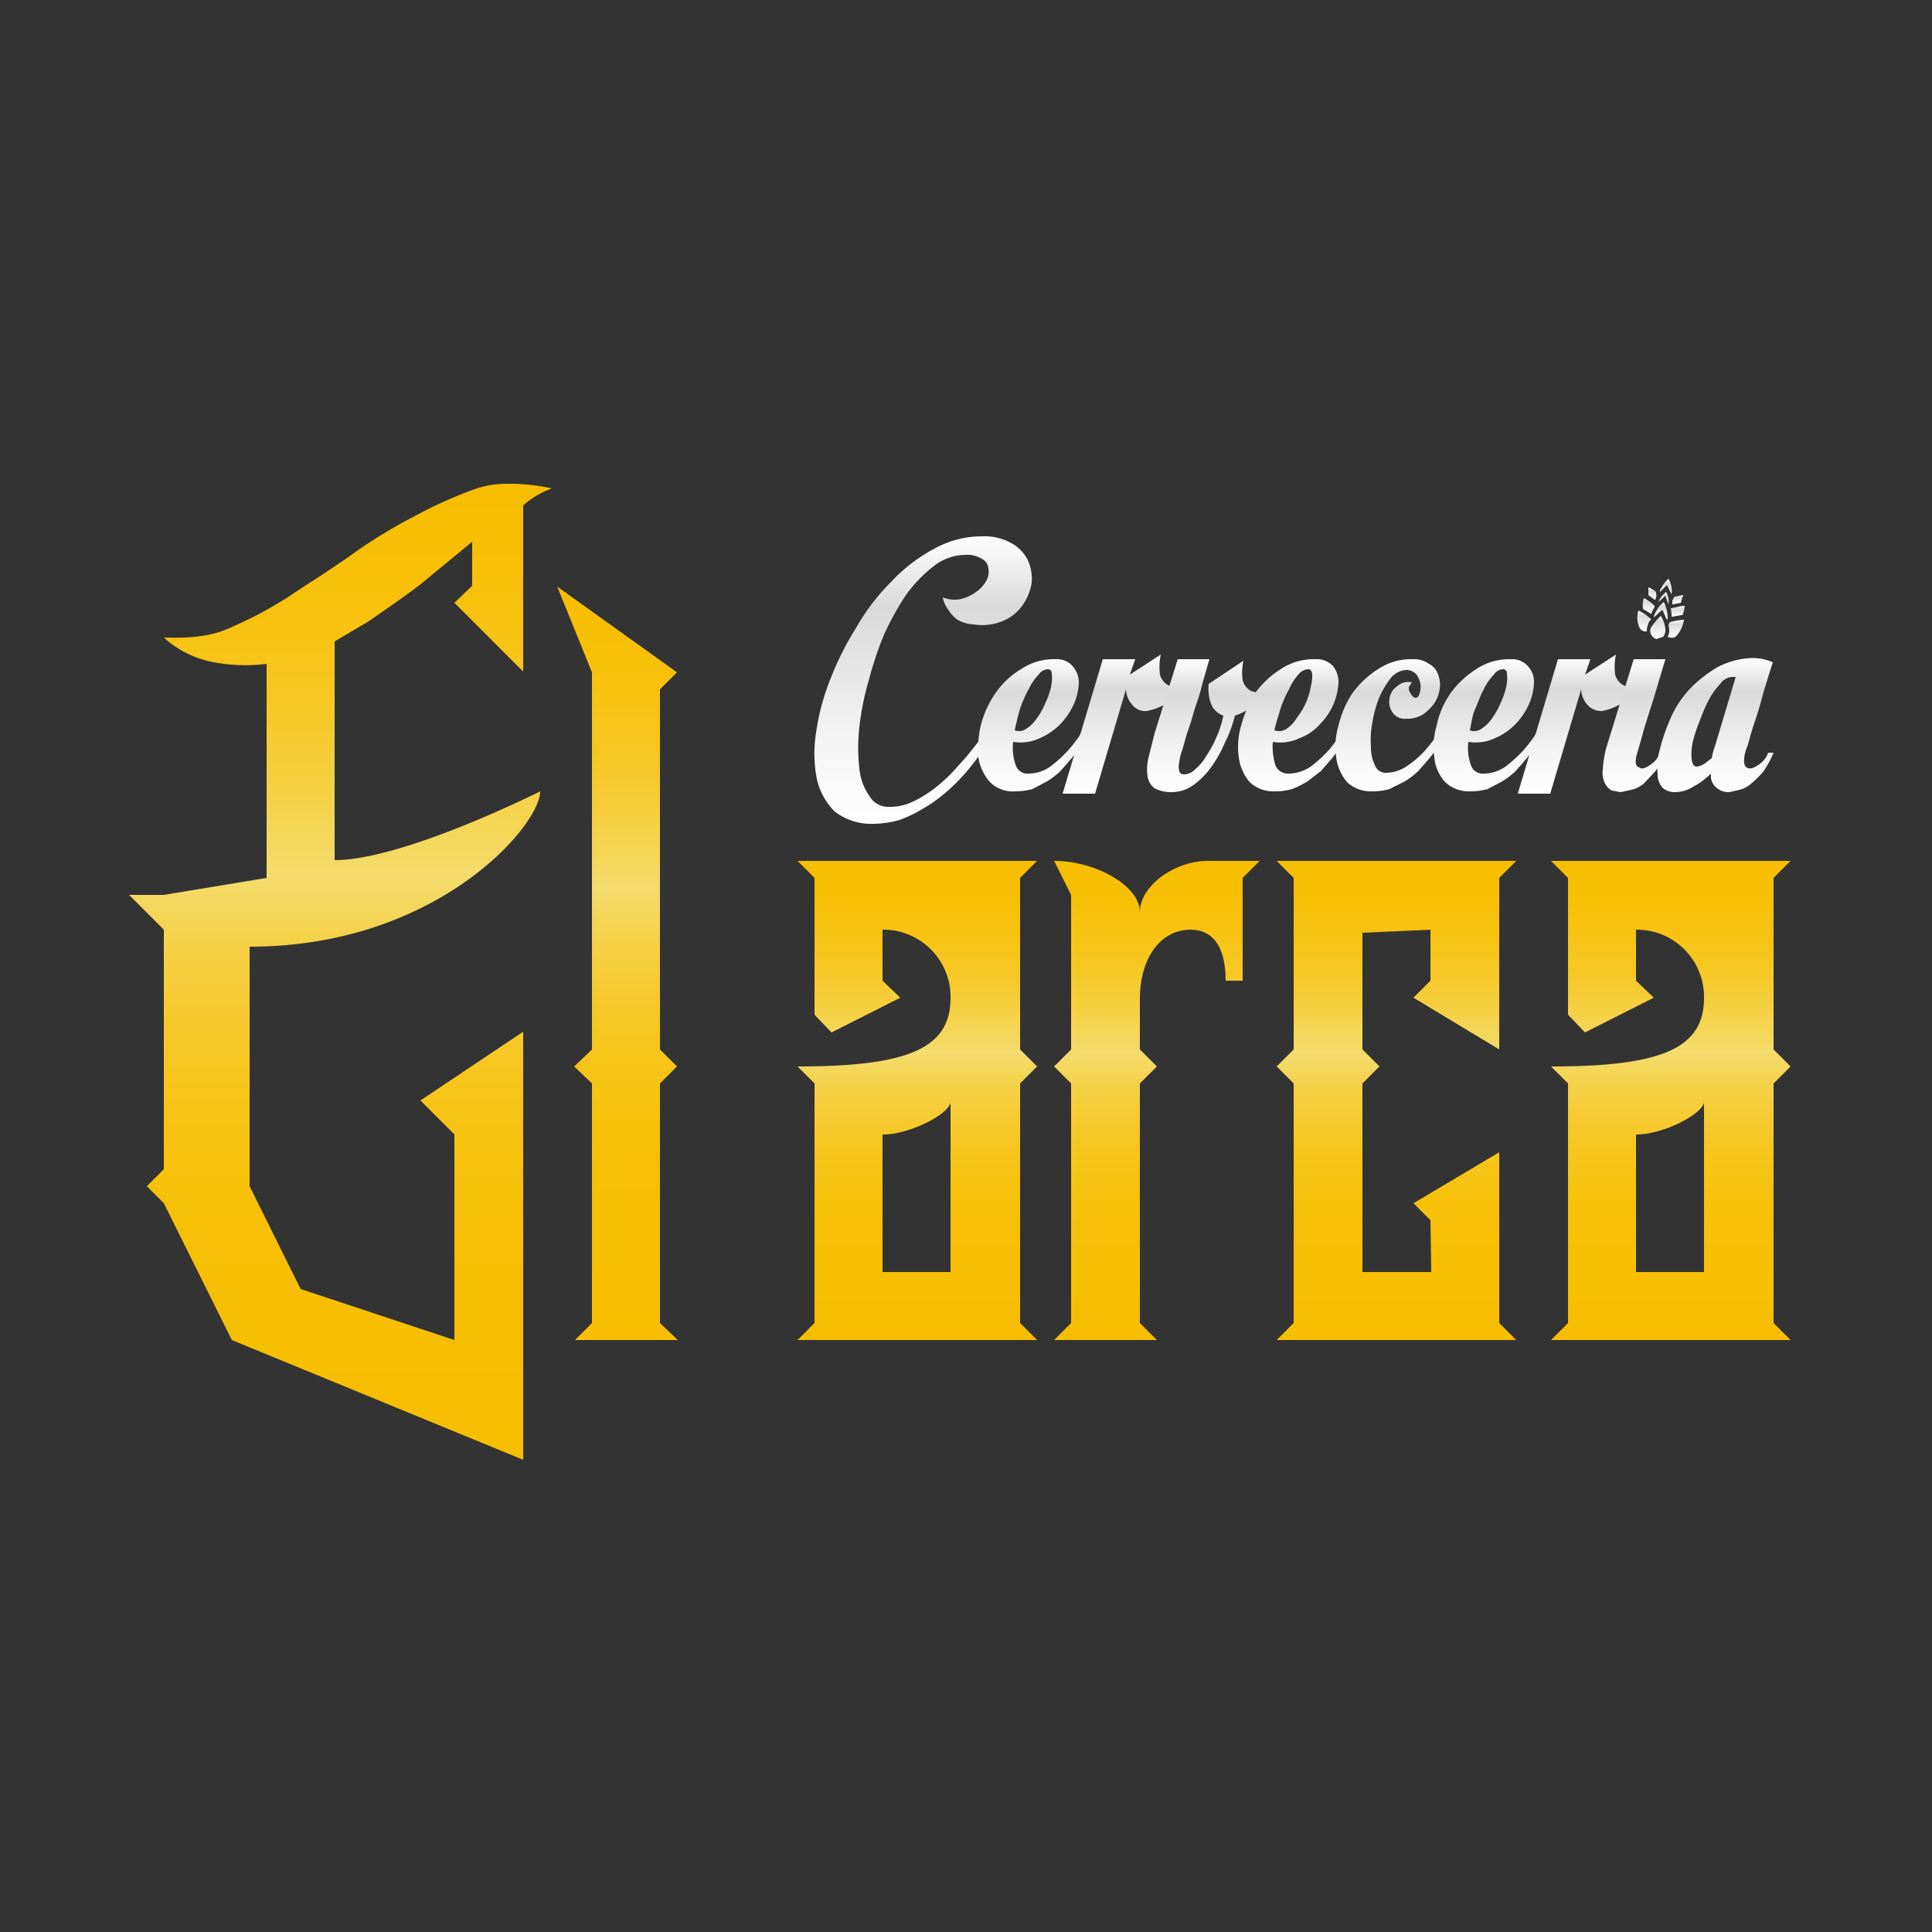 <svg id="a23f40ca-5bc1-4bc2-a355-1643c167fc01" data-name="Capa 1" xmlns="http://www.w3.org/2000/svg" xmlns:xlink="http://www.w3.org/1999/xlink" viewBox="0 0 250 250"><rect x="0" y="0" width="250" height="250" fill="#333333" stroke="none"/><defs><style>.f227de6a-4714-4a6f-b41a-41bbcd77aecf{fill:url(#f58823ff-4261-4f5c-bb31-52ffaaf09441);}.bc3e2687-3772-4894-93e9-a29a696a3661{fill:url(#b70842f9-f063-4092-96bb-bc9a04b7b037);}.ebbcc9e9-9244-4ee9-9a9e-2c9ec2fb26a6{fill:url(#a290bdfc-4e1d-4ece-9c20-cd8a806c9547);}.e2444845-5063-4f4e-bb0f-063c98a98d3b{fill:url(#f9c80252-f3a0-4535-8285-427a66587e28);}.f8def45e-e5dd-46cf-a871-490521ceaafc{fill:url(#ac76db72-4d79-4490-b10d-723df19b63c5);}.e53a677d-cf42-42af-bc7c-ccde0cf4a101{fill:url(#bbd45760-9188-4063-bda1-4d472a17693a);}.aee50a69-c296-4a27-a546-e690e9e04cb1{fill:url(#b00161dd-4773-441e-84c2-daec4b593a6f);}.ba59966e-b432-4b05-85bf-f05151eab715{fill:url(#a62fde8e-13a3-474a-84df-4ce12afaa829);}.fb7e62ac-4aa1-4e31-9a2a-210a8ae678e7{fill:url(#ad9f3a81-7560-4084-ac75-086c6c95fc0d);}.b2e5e978-25d9-4f1d-be84-e7f634e50175{fill:url(#e178b2b7-cb35-499f-be3a-9422e9925110);}.fe7a519f-bbee-4967-b1f9-e71974fd307f{fill:url(#b9adfb90-2eac-40bc-a268-adb22fd29135);}.b1146b41-ae39-4a6b-8536-6b7c3de84402{fill:url(#a91e1fee-d4ac-47bc-8c24-c827ce1a12df);}.b7b1adbe-142a-44bd-9f5c-55684f9905ae{fill:url(#aafa0e0e-1513-4bd1-8340-5b1df4c5a292);}.b12d443d-0a4e-48eb-af9b-6ace6042d4d3{fill:url(#ea00b9a4-4d58-4227-b050-75c378176059);}.b0304901-137e-49d5-8212-1c4c31558de3{fill:url(#e9af08c2-712f-46f0-a390-56136a9956b2);}.edc488e1-01c0-4972-9b23-47e74aebb962{fill:url(#ead6cecd-8e98-4e35-971a-92e5f7c101ab);}.f0be0a40-b897-4e4b-8776-5e3bf0f21cfa{fill:url(#adea1e56-9ecb-432a-b149-47b4cd267887);}.a5f411da-a40d-4903-afc3-ae8401fda4e0{fill:url(#af1a5689-0cd5-4214-9972-3eaf36020fda);}.ab754187-9369-4cd4-a14d-0ba45a3661cf{fill:url(#fdba58f9-b31c-4567-9566-7990f976f800);}.a75265c1-48e2-4091-a300-a96ff58b0bf5{fill:url(#b872961c-2491-4144-b8b2-724d795b9359);}.aa493b2b-2ced-4982-ae16-e32bc688bbc9{fill:url(#e97844cf-1d9e-4f01-a296-8ebf788eb322);}.b137ee20-6990-45c4-a93f-d5fc02bc055a{fill:url(#ba0bd207-526d-49ea-a6a3-0f3fc3cbbc26);}.afcf333c-bdee-45c5-ba66-89d9ed52eddf{fill:url(#e779eda2-a2dd-40f4-8f8b-1c12647f8a0e);}.a723fea3-dc43-44d5-9a74-c6d21789a0ea{fill:url(#aca8adce-4ae8-48ee-9abe-2b09fd60dd9b);}.ae8c94f0-78d0-4e64-aa66-d1ce1741cf98{fill:url(#e5f27cf7-b24b-49b4-8b83-f7c82901490e);}.ee978857-beb4-446b-a6d4-69979ea380c9{fill:url(#f236f3e5-d958-4896-85ca-f06b603a13dd);}</style><linearGradient id="f58823ff-4261-4f5c-bb31-52ffaaf09441" x1="216.17" y1="173.44" x2="216.17" y2="111.39" gradientUnits="userSpaceOnUse"><stop offset="0" stop-color="#f7be00"/><stop offset="0.18" stop-color="#f7bf03"/><stop offset="0.29" stop-color="#f7c10b"/><stop offset="0.38" stop-color="#f6c519"/><stop offset="0.45" stop-color="#f6ca2d"/><stop offset="0.53" stop-color="#f5d148"/><stop offset="0.59" stop-color="#f4da68"/><stop offset="0.6" stop-color="#f4db6c"/><stop offset="0.61" stop-color="#f4da67"/><stop offset="0.69" stop-color="#f5d042"/><stop offset="0.77" stop-color="#f6c825"/><stop offset="0.85" stop-color="#f7c211"/><stop offset="0.93" stop-color="#f7bf04"/><stop offset="1" stop-color="#f7be00"/></linearGradient><linearGradient id="b70842f9-f063-4092-96bb-bc9a04b7b037" x1="118.67" y1="173.44" x2="118.67" y2="111.39" xlink:href="#f58823ff-4261-4f5c-bb31-52ffaaf09441"/><linearGradient id="a290bdfc-4e1d-4ece-9c20-cd8a806c9547" x1="180.71" y1="173.44" x2="180.71" y2="111.39" xlink:href="#f58823ff-4261-4f5c-bb31-52ffaaf09441"/><linearGradient id="f9c80252-f3a0-4535-8285-427a66587e28" x1="149.69" y1="173.43" x2="149.69" y2="111.39" xlink:href="#f58823ff-4261-4f5c-bb31-52ffaaf09441"/><linearGradient id="ac76db72-4d79-4490-b10d-723df19b63c5" x1="79.89" y1="173.43" x2="79.89" y2="75.94" xlink:href="#f58823ff-4261-4f5c-bb31-52ffaaf09441"/><linearGradient id="bbd45760-9188-4063-bda1-4d472a17693a" x1="44.06" y1="188.94" x2="44.06" y2="62.64" xlink:href="#f58823ff-4261-4f5c-bb31-52ffaaf09441"/><linearGradient id="b00161dd-4773-441e-84c2-daec4b593a6f" x1="119.44" y1="106.58" x2="119.44" y2="69.37" gradientUnits="userSpaceOnUse"><stop offset="0" stop-color="#fff"/><stop offset="0.26" stop-color="#f6f6f6"/><stop offset="0.68" stop-color="#dedede"/><stop offset="0.75" stop-color="#d9d9d9"/><stop offset="1" stop-color="#fff"/></linearGradient><linearGradient id="a62fde8e-13a3-474a-84df-4ce12afaa829" x1="133.89" y1="102.43" x2="133.89" y2="85.28" xlink:href="#b00161dd-4773-441e-84c2-daec4b593a6f"/><linearGradient id="ad9f3a81-7560-4084-ac75-086c6c95fc0d" x1="145.57" y1="102.66" x2="145.57" y2="84.74" xlink:href="#b00161dd-4773-441e-84c2-daec4b593a6f"/><linearGradient id="e178b2b7-cb35-499f-be3a-9422e9925110" x1="156.41" y1="102.52" x2="156.41" y2="85.28" xlink:href="#b00161dd-4773-441e-84c2-daec4b593a6f"/><linearGradient id="b9adfb90-2eac-40bc-a268-adb22fd29135" x1="167.55" y1="102.43" x2="167.55" y2="85.28" xlink:href="#b00161dd-4773-441e-84c2-daec4b593a6f"/><linearGradient id="a91e1fee-d4ac-47bc-8c24-c827ce1a12df" x1="180.13" y1="102.43" x2="180.13" y2="85.28" xlink:href="#b00161dd-4773-441e-84c2-daec4b593a6f"/><linearGradient id="aafa0e0e-1513-4bd1-8340-5b1df4c5a292" x1="192.81" y1="102.43" x2="192.81" y2="85.28" xlink:href="#b00161dd-4773-441e-84c2-daec4b593a6f"/><linearGradient id="ea00b9a4-4d58-4227-b050-75c378176059" x1="204.49" y1="102.66" x2="204.49" y2="84.74" xlink:href="#b00161dd-4773-441e-84c2-daec4b593a6f"/><linearGradient id="e9af08c2-712f-46f0-a390-56136a9956b2" x1="211.45" y1="102.52" x2="211.45" y2="85.28" xlink:href="#b00161dd-4773-441e-84c2-daec4b593a6f"/><linearGradient id="ead6cecd-8e98-4e35-971a-92e5f7c101ab" x1="221.93" y1="102.52" x2="221.93" y2="85.16" xlink:href="#b00161dd-4773-441e-84c2-daec4b593a6f"/><linearGradient id="adea1e56-9ecb-432a-b149-47b4cd267887" x1="214.53" y1="82.69" x2="214.53" y2="79.69" xlink:href="#b00161dd-4773-441e-84c2-daec4b593a6f"/><linearGradient id="af1a5689-0cd5-4214-9972-3eaf36020fda" x1="216.85" y1="82.53" x2="216.85" y2="80.23" xlink:href="#b00161dd-4773-441e-84c2-daec4b593a6f"/><linearGradient id="fdba58f9-b31c-4567-9566-7990f976f800" x1="212.75" y1="81.83" x2="212.75" y2="79.03" xlink:href="#b00161dd-4773-441e-84c2-daec4b593a6f"/><linearGradient id="b872961c-2491-4144-b8b2-724d795b9359" x1="217.11" y1="79.95" x2="217.11" y2="78.44" xlink:href="#b00161dd-4773-441e-84c2-daec4b593a6f"/><linearGradient id="e97844cf-1d9e-4f01-a296-8ebf788eb322" x1="213.28" y1="79.39" x2="213.28" y2="77.32" xlink:href="#b00161dd-4773-441e-84c2-daec4b593a6f"/><linearGradient id="ba0bd207-526d-49ea-a6a3-0f3fc3cbbc26" x1="214.91" y1="80.2" x2="214.91" y2="77.94" xlink:href="#b00161dd-4773-441e-84c2-daec4b593a6f"/><linearGradient id="e779eda2-a2dd-40f4-8f8b-1c12647f8a0e" x1="215.55" y1="76.99" x2="215.55" y2="75.04" xlink:href="#b00161dd-4773-441e-84c2-daec4b593a6f"/><linearGradient id="aca8adce-4ae8-48ee-9abe-2b09fd60dd9b" x1="213.81" y1="77.7" x2="213.81" y2="76.1" xlink:href="#b00161dd-4773-441e-84c2-daec4b593a6f"/><linearGradient id="e5f27cf7-b24b-49b4-8b83-f7c82901490e" x1="217.12" y1="78.19" x2="217.12" y2="77" xlink:href="#b00161dd-4773-441e-84c2-daec4b593a6f"/><linearGradient id="f236f3e5-d958-4896-85ca-f06b603a13dd" x1="215.27" y1="78.17" x2="215.27" y2="76.63" xlink:href="#b00161dd-4773-441e-84c2-daec4b593a6f"/></defs><path class="f227de6a-4714-4a6f-b41a-41bbcd77aecf" d="M231.7,138l-2.2-2.2V113.6l2.2-2.2h-31l2.2,2.2v17.7l2.2,2.3,8.9-4.5-2.3-2.2v-6.6a8.7,8.7,0,0,1,8.8,8.8c0,6.5-5.3,8.9-19.8,8.9l2.2,2.2v31l-2.2,2.2h31l-2.2-2.2v-31Zm-20,26.6V146.8h.1c3.2,0,8.2-2.4,8.7-4.1v21.9Z"/><path class="bc3e2687-3772-4894-93e9-a29a696a3661" d="M134.2,138l-2.2-2.2V113.6l2.2-2.2h-31l2.2,2.2v17.7l2.2,2.3,8.9-4.5-2.3-2.2v-6.6a8.7,8.7,0,0,1,8.8,8.8c0,6.5-5.3,8.9-19.8,8.9l2.2,2.2v31l-2.2,2.2h31l-2.2-2.2v-31Zm-20,26.6V146.8h.1c3.2,0,8.2-2.4,8.7-4.1v21.9Z"/><polygon class="ebbcc9e9-9244-4ee9-9a9e-2c9ec2fb26a6" points="194 171.2 196.2 173.4 165.2 173.4 167.4 171.2 167.4 140.2 165.2 138 167.4 135.8 167.4 113.6 165.2 111.4 196.2 111.4 194 113.6 194 135.8 182.9 129.1 185.1 126.9 185.1 120.3 176.3 120.7 176.3 135.8 178.5 138 176.3 140.2 176.3 164.6 185.2 164.6 185.1 157.9 182.9 155.7 194 149.1 194 171.2"/><path class="e2444845-5063-4f4e-bb0f-063c98a98d3b" d="M163,111.4l-2.2,2.2v13.3h-2.2c0-5.2-2.3-6.6-4.5-6.6-4.4,0-6.6,4.4-6.6,8.8v6.7l2.2,2.2-2.2,2.2v31l2.2,2.2H136.4l2.2-2.2v-31l-2.2-2.2,2.2-2.2v-20l-2.2-4.4c5.5,0,11.1,3.3,11.1,6.6,0-3.3,4.4-6.6,8.8-6.6Z"/><polygon class="f8def45e-e5dd-46cf-a871-490521ceaafc" points="74.4 173.4 87.7 173.4 85.4 171.2 85.4 140.2 87.6 138 85.4 135.8 85.4 89.2 87.6 87 72.1 75.9 76.6 87 76.6 135.8 74.3 138 76.6 140.2 76.6 171.2 74.4 173.4"/><path class="e53a677d-cf42-42af-bc7c-ccde0cf4a101" d="M43.3,83l4.4-2.6c1.7-1.2,4.5-3.1,6.6-4.7l6.8-5.6v5.7L58.8,78l8.9,8.9V65.4a11.7,11.7,0,0,1,3.7-2.2,25.7,25.7,0,0,0-5.9-.6,12.6,12.6,0,0,0-3.8.6,55.1,55.1,0,0,0-7.5,3.3,71.4,71.4,0,0,0-7.9,4.7c-2.6,1.9-5.3,3.6-7.9,5.3A50,50,0,0,1,30.3,81c-2.7,1.3-5.1,1.6-9.1,1.5a13.2,13.2,0,0,0,7.1,3.3,21.4,21.4,0,0,0,6.2.1v27.7l-13.3,2.2H16.7l4.5,4.5v31L19,153.5l2.2,2.2L30,173.4l37.7,15.5V133.5l-13.3,8.9,4.4,4.4v26.6l-19.9-6.6-6.6-13.3v-31c24.3,0,37.6-15.7,37.6-20.1,0,0-17.7,8.9-26.6,8.9Z"/><path class="aee50a69-c296-4a27-a546-e690e9e04cb1" d="M124.6,100.4a26.6,26.6,0,0,1-2.4,2.3,18.5,18.5,0,0,1-2.7,1.9,17.7,17.7,0,0,1-3.1,1.5,12.7,12.7,0,0,1-3.4.5,7.7,7.7,0,0,1-5-1.6,8.6,8.6,0,0,1-2.3-4.2,17.1,17.1,0,0,1-.1-6,29.8,29.8,0,0,1,1.8-6.8,39.3,39.3,0,0,1,3.4-6.8,28,28,0,0,1,4.6-6,21.2,21.2,0,0,1,5.5-4.2,12.7,12.7,0,0,1,6.2-1.6,7.1,7.1,0,0,1,3.8.9,4.9,4.9,0,0,1,2.1,2.2,5.8,5.8,0,0,1,.5,2.9,6.9,6.9,0,0,1-1.1,2.8,5.8,5.8,0,0,1-2.5,2.1,7,7,0,0,1-3.9.5,4.7,4.7,0,0,1-2.1-.6,4.9,4.9,0,0,1-1.2-1.3,3.9,3.9,0,0,1-.7-1.6,4,4,0,0,0,2.4.2,5.6,5.6,0,0,0,1.9-.9,4.3,4.3,0,0,0,1.3-1.4,2.4,2.4,0,0,0,.3-1.6,1.5,1.5,0,0,0-.7-1.2,3.7,3.7,0,0,0-2.3-.6,6.7,6.7,0,0,0-4,1.4,18.1,18.1,0,0,0-3.6,3.7,36.9,36.9,0,0,0-2.9,5.2,46.9,46.9,0,0,0-2,6,35.4,35.4,0,0,0-1.2,6,23.4,23.4,0,0,0,0,5.3,7.3,7.3,0,0,0,1.3,3.6,2.8,2.8,0,0,0,2.6,1.4,6.7,6.7,0,0,0,2.4-.4,12.7,12.7,0,0,0,2.3-1.2,14.6,14.6,0,0,0,2.1-1.6,17,17,0,0,0,1.9-1.9,34.7,34.7,0,0,0,4-5.1H129A36.2,36.2,0,0,1,124.6,100.4Z"/><path class="ba59966e-b432-4b05-85bf-f05151eab715" d="M136.6,85.3a2.7,2.7,0,0,1,2.2.9,3.3,3.3,0,0,1,.8,2.1A7.4,7.4,0,0,1,139,91a9,9,0,0,1-1.7,2.6,8.3,8.3,0,0,1-2.7,1.9,5.9,5.9,0,0,1-3.5.5,6.5,6.5,0,0,0,.3,2.9,1.6,1.6,0,0,0,1.7,1.2,4.9,4.9,0,0,0,2.8-.9,17,17,0,0,0,2.4-2.2,18.9,18.9,0,0,0,2.2-3.1h.7a16.4,16.4,0,0,1-2.6,4.3l-1.4,1.6a10.9,10.9,0,0,1-1.7,1.3l-1.9,1a8.3,8.3,0,0,1-2.2.3,4.2,4.2,0,0,1-3.3-1.2,6.3,6.3,0,0,1-1.5-3.2,14.4,14.4,0,0,1,.3-4.1,13.3,13.3,0,0,1,1.9-4.2,10.9,10.9,0,0,1,3.3-3.1A7.7,7.7,0,0,1,136.6,85.3Zm-1,1.3a1.5,1.5,0,0,0-1.2.7,7,7,0,0,0-1.3,1.9,14.5,14.5,0,0,0-1.1,2.5c-.3,1-.5,1.9-.7,2.8a1.6,1.6,0,0,0,1.5-.2,4.7,4.7,0,0,0,1.4-1.4,9.5,9.5,0,0,0,1.1-2,9.6,9.6,0,0,0,.7-2,5.1,5.1,0,0,0,.1-1.7C136.1,86.8,135.9,86.6,135.6,86.6Z"/><path class="fb7e62ac-4aa1-4e31-9a2a-210a8ae678e7" d="M146.9,85.3l-.7,2,4-2.6a7.9,7.9,0,0,0-.1,2.6,2.3,2.3,0,0,0,.8,1.2,2,2,0,0,0,1.3.4l1.4-.4a16.3,16.3,0,0,1-2.8,2.6,7.2,7.2,0,0,1-2.4.9,2.1,2.1,0,0,1-1.8-.7,3.2,3.2,0,0,1-.9-2.1l-4,13.5h-4.2l5.2-17.4Z"/><path class="b2e5e978-25d9-4f1d-be84-e7f634e50175" d="M160.9,85.5a7.3,7.3,0,0,0-.1,2.5,2.2,2.2,0,0,0,.9,1.3,2.5,2.5,0,0,0,1.3.3l1.4-.4a12.8,12.8,0,0,1-2.4,2.3,9,9,0,0,1-2.2,1.1,16.6,16.6,0,0,1-1.3,3.5,16.5,16.5,0,0,1-1.8,3.2,10,10,0,0,1-2.3,2.3,4.8,4.8,0,0,1-2.7.9,4.6,4.6,0,0,1-2.3-.5,2.4,2.4,0,0,1-.9-1.5,6.6,6.6,0,0,1,.1-2.4l.8-3.2,3-9.6h4.1c-.4,1.4-.8,2.7-1.1,3.9s-.7,2.1-1,3.2-.6,1.9-.8,2.5L153,97a6.2,6.2,0,0,0-.4,1.6,2.4,2.4,0,0,0,0,1.2c.1.3.3.4.7.4a2.1,2.1,0,0,0,1.4-.7,6.1,6.1,0,0,0,1.4-1.7,13.6,13.6,0,0,0,1.3-2.4,13.1,13.1,0,0,0,.9-2.8,2.7,2.7,0,0,1-1.5-1.3,5.7,5.7,0,0,1-.4-2.8Z"/><path class="fe7a519f-bbee-4967-b1f9-e71974fd307f" d="M170.2,85.3a2.9,2.9,0,0,1,2.3.9,3.3,3.3,0,0,1,.7,2.1,8.2,8.2,0,0,1-2.3,5.3,6.6,6.6,0,0,1-2.7,1.9,5.8,5.8,0,0,1-3.5.5,8.3,8.3,0,0,0,.3,2.9,1.7,1.7,0,0,0,1.7,1.2,5.2,5.2,0,0,0,2.9-.9A17,17,0,0,0,172,97a18.6,18.6,0,0,0,2.1-3.1h.8a19.6,19.6,0,0,1-2.6,4.3l-1.4,1.6-1.7,1.3a12.4,12.4,0,0,1-2,1,7.8,7.8,0,0,1-2.2.3,4.5,4.5,0,0,1-3.3-1.2,6.2,6.2,0,0,1-1.4-3.2,9.6,9.6,0,0,1,.3-4.1,15.7,15.7,0,0,1,1.8-4.2,12.2,12.2,0,0,1,3.3-3.1A7.7,7.7,0,0,1,170.2,85.3Zm-.9,1.3a1.7,1.7,0,0,0-1.3.7,6.9,6.9,0,0,0-1.2,1.9,14.5,14.5,0,0,0-1.1,2.5c-.3,1-.6,1.9-.8,2.8a1.8,1.8,0,0,0,1.6-.2,4.4,4.4,0,0,0,1.3-1.4,9.6,9.6,0,0,0,1.2-2,8.9,8.9,0,0,0,.6-2,5.6,5.6,0,0,0,.2-1.7C169.7,86.8,169.6,86.6,169.3,86.6Z"/><path class="b1146b41-ae39-4a6b-8536-6b7c3de84402" d="M182.7,88.3l-.4.6c0,.2,0,.5.1.6l.3.5c.2.2.3.3.5.3s.4-.2.5-.6a2.5,2.5,0,0,0,.1-1.2,3.1,3.1,0,0,0-.5-1.2,1.7,1.7,0,0,0-1.4-.6,2.8,2.8,0,0,0-1.9,1,11.8,11.8,0,0,0-1.5,2.5,15,15,0,0,0-.9,3.2,11.7,11.7,0,0,0-.2,3.2,5.4,5.4,0,0,0,.5,2.4,1.5,1.5,0,0,0,1.4,1,4.9,4.9,0,0,0,2.8-.9,12.1,12.1,0,0,0,2.4-2.1,18.9,18.9,0,0,0,2.2-3.1h.8a16.4,16.4,0,0,1-2.6,4.3l-1.4,1.6a10.9,10.9,0,0,1-1.7,1.3l-2,1a7.8,7.8,0,0,1-2.2.3,4.5,4.5,0,0,1-3.3-1.2,6.2,6.2,0,0,1-1.4-3.2,9.6,9.6,0,0,1,.3-4.1,13,13,0,0,1,1.8-4.2,12.2,12.2,0,0,1,3.3-3.1,7.7,7.7,0,0,1,4.5-1.3,3.3,3.3,0,0,1,2.1.6,2.4,2.4,0,0,1,1.2,1.4,3.7,3.7,0,0,1,.2,1.8,4.4,4.4,0,0,1-.7,1.9,6.2,6.2,0,0,1-1.4,1.4,3.8,3.8,0,0,1-2.2.6,1.9,1.9,0,0,1-1.8-.8,2.4,2.4,0,0,1-.4-1.8,2.3,2.3,0,0,1,1-1.6A2.1,2.1,0,0,1,182.7,88.3Z"/><path class="b7b1adbe-142a-44bd-9f5c-55684f9905ae" d="M195.5,85.3a2.7,2.7,0,0,1,2.2.9,2.9,2.9,0,0,1,.8,2.1,7.4,7.4,0,0,1-.6,2.7,9,9,0,0,1-1.7,2.6,8.3,8.3,0,0,1-2.7,1.9,5.9,5.9,0,0,1-3.5.5,6.5,6.5,0,0,0,.3,2.9,1.6,1.6,0,0,0,1.7,1.2,4.9,4.9,0,0,0,2.8-.9,17,17,0,0,0,2.4-2.2,18.9,18.9,0,0,0,2.2-3.1h.7a16.4,16.4,0,0,1-2.6,4.3l-1.4,1.6a10.9,10.9,0,0,1-1.7,1.3l-1.9,1a8.3,8.3,0,0,1-2.2.3,4.5,4.5,0,0,1-3.3-1.2,5.5,5.5,0,0,1-1.4-3.2,9.6,9.6,0,0,1,.3-4.1,11.2,11.2,0,0,1,1.8-4.2,12.2,12.2,0,0,1,3.3-3.1A7.7,7.7,0,0,1,195.5,85.3Zm-1,1.3a1.5,1.5,0,0,0-1.2.7,7,7,0,0,0-1.3,1.9c-.4.7-.7,1.6-1.1,2.5s-.5,1.9-.7,2.8a1.6,1.6,0,0,0,1.5-.2,4.7,4.7,0,0,0,1.4-1.4,9.5,9.5,0,0,0,1.1-2,9.6,9.6,0,0,0,.7-2,5.1,5.1,0,0,0,.1-1.7C195,86.8,194.8,86.6,194.5,86.6Z"/><path class="b12d443d-0a4e-48eb-af9b-6ace6042d4d3" d="M205.8,85.3l-.7,2,4-2.6a7.9,7.9,0,0,0-.1,2.6,2.3,2.3,0,0,0,.8,1.2,2,2,0,0,0,1.3.4l1.4-.4a13.3,13.3,0,0,1-2.8,2.6,7.2,7.2,0,0,1-2.4.9,2.4,2.4,0,0,1-1.8-.7,3.2,3.2,0,0,1-.9-2.1l-4,13.5h-4.2l5.2-17.4Z"/><path class="b0304901-137e-49d5-8212-1c4c31558de3" d="M212.1,96.6l-.4,1.4c0,.3-.1.6,0,.8a.5.5,0,0,0,.2.4l.4.2c.2.1.6,0,1.2-.4a3.1,3.1,0,0,0,1.3-1.6h.7a13.6,13.6,0,0,1-1.3,2.4l-1.5,1.6a4,4,0,0,1-1.6.8l-1.4.3-1.1-.2a2,2,0,0,1-.9-.9,3.1,3.1,0,0,1-.3-1.8,13.3,13.3,0,0,1,.5-3l3.5-11.3h4.1L214.1,90l-1.2,3.8C212.5,95.1,212.3,96,212.1,96.6Z"/><path class="edc488e1-01c0-4972-9b23-47e74aebb962" d="M229.4,85.7c-.5,1.6-1,3.1-1.4,4.6s-.7,2.4-1.1,3.6-.6,2.1-.8,2.7a4.4,4.4,0,0,0-.4,2.2c.1.3.2.5.5.6s.7,0,1.3-.4a3.1,3.1,0,0,0,1.3-1.6h.7a13.6,13.6,0,0,1-1.3,2.4,12.1,12.1,0,0,1-1.6,1.6,3.7,3.7,0,0,1-1.5.8l-1.3.3a2.4,2.4,0,0,1-1.6-.5,2,2,0,0,1-.8-1.9,9.8,9.8,0,0,1-2.3,1.7,4.5,4.5,0,0,1-2.5.7,2.4,2.4,0,0,1-1.4-.5,2.5,2.5,0,0,1-.7-1.8,7.6,7.6,0,0,1,.2-2.9,25.7,25.7,0,0,1,1.4-4.2,13.3,13.3,0,0,1,2.7-4.1,17.3,17.3,0,0,1,3.5-2.7,10.4,10.4,0,0,1,3.7-1.1A6.4,6.4,0,0,1,229.4,85.7Zm-7.9,12.4a8.3,8.3,0,0,1,.4-1.5l2.7-9h-.5a2,2,0,0,0-1.5.9,9.5,9.5,0,0,0-1.5,2.1,23.6,23.6,0,0,0-1.2,2.8,18,18,0,0,0-.9,2.8,7.9,7.9,0,0,0-.1,2.1c.1.6.3.9.7.9a2.6,2.6,0,0,0,1-.4Z"/><path class="f0be0a40-b897-4e4b-8776-5e3bf0f21cfa" d="M215.5,81.5a1.3,1.3,0,0,1-.3.9l-.9.3a1.5,1.5,0,0,1-.6-.5,1,1,0,0,1-.1-.9,7,7,0,0,1,1.3-1.6A3.5,3.5,0,0,1,215.5,81.5Z"/><path class="a5f411da-a40d-4903-afc3-ae8401fda4e0" d="M217.9,80.2a4,4,0,0,1-.9,2c-.3.4-.7.4-1.2.2a1.7,1.7,0,0,0,.1-1.4.8.8,0,0,1,.2-.5,8.4,8.4,0,0,1,1.8-.3Z"/><path class="ab754187-9369-4cd4-a14d-0ba45a3661cf" d="M213.6,80.3h-.1a2.5,2.5,0,0,0-.4,1.4.9.9,0,0,1-1-.6,3,3,0,0,1-.2-1.6,4.3,4.3,0,0,1,.1-.5h0a5.6,5.6,0,0,1,1.5,1h.1Z"/><path class="a75265c1-48e2-4091-a300-a96ff58b0bf5" d="M217.9,79.1l-.2.5h-.1l-1.2.2h-.1a3.8,3.8,0,0,0-.1-1c0-.1,0-.1.1-.1l1.4-.3h.3C218,78.7,217.9,78.9,217.9,79.1Z"/><path class="a75265c1-48e2-4091-a300-a96ff58b0bf5" d="M218,78.4h0c0,.2-.1.4-.1.6l-.2.5h-.1l-1.2.2h-.1a3.8,3.8,0,0,0-.1-1c0-.1,0-.1.1-.1l1.4-.3Z"/><path class="aa493b2b-2ced-4982-ae16-e32bc688bbc9" d="M214.1,78.4v.2a2,2,0,0,0-.4.8h-.1l-1-.6h0a3.3,3.3,0,0,1,.1-1.4,4.5,4.5,0,0,1,1.4,1h0A.1.1,0,0,1,214.1,78.4Z"/><path class="b137ee20-6990-45c4-a93f-d5fc02bc055a" d="M215.8,79.9a.4.4,0,0,1-.1.3l-.6-1.3-1.1,1a1.4,1.4,0,0,1,.2-.6,3.8,3.8,0,0,1,1.1-1.4A4.9,4.9,0,0,1,215.8,79.9Z"/><path class="afcf333c-bdee-45c5-ba66-89d9ed52eddf" d="M216.3,76.9h0l-.6-1.2-.9.9a.6.6,0,0,1,.1-.4,4.1,4.1,0,0,1,1-1.3A3.1,3.1,0,0,1,216.3,76.9Z"/><path class="a723fea3-dc43-44d5-9a74-c6d21789a0ea" d="M214.2,77.6h-.1l-.8-.6v-1h0a3.3,3.3,0,0,1,1,.6h0v.2C214.4,77.1,214.3,77.3,214.2,77.6Z"/><path class="ae8c94f0-78d0-4e64-aa66-d1ce1741cf98" d="M217.8,77l-.3,1h0l-1,.2h-.1v-.5a.1.1,0,0,1,.1-.1.5.5,0,0,1,.2-.4h.1l.9-.2Z"/><path class="ee978857-beb4-446b-a6d4-69979ea380c9" d="M215.9,78.2l-.4-1.1-.9.8a2.9,2.9,0,0,1,1-1.3h0A2.5,2.5,0,0,1,215.9,78.2Z"/></svg>
